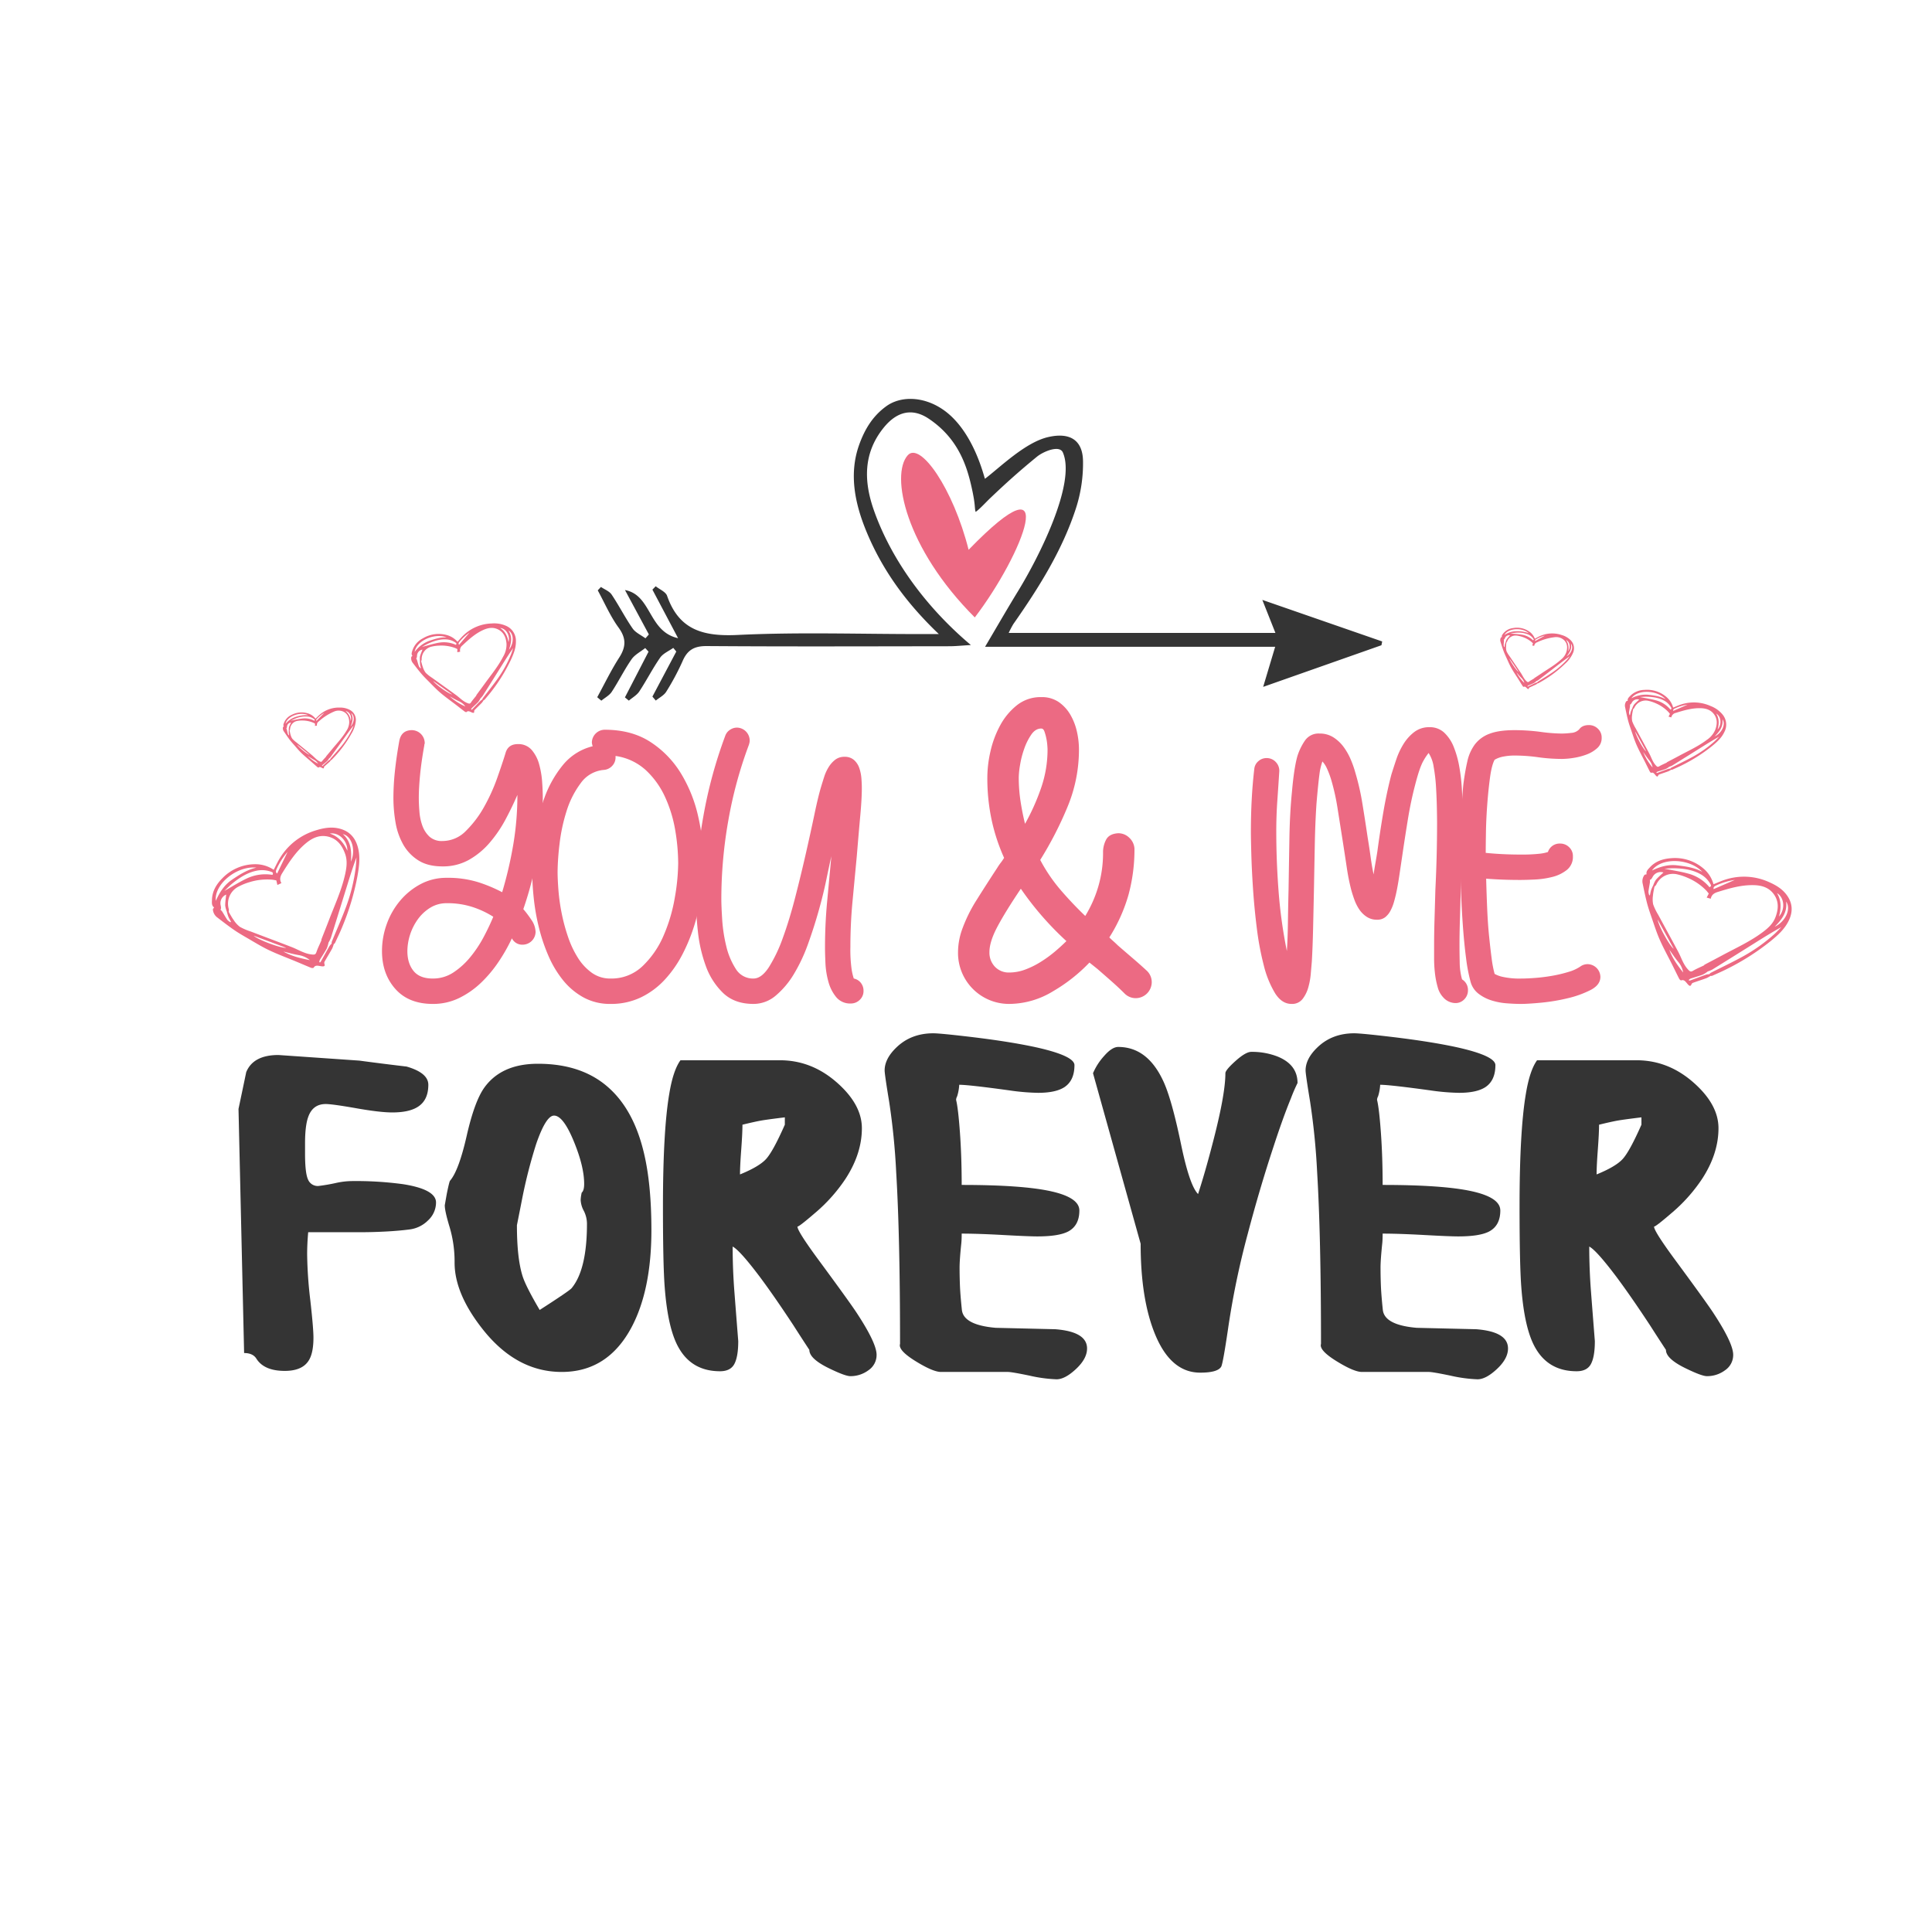 <svg xmlns="http://www.w3.org/2000/svg" viewBox="0 0 1000 1000"><defs><style>.cls-1{fill:#ec6a83;}.cls-2{fill:#343434;}</style></defs><title>Valentines_19</title><g id="Layer_19" data-name="Layer 19"><path class="cls-1" d="M223.999,519.626q-12.483,0-19.381-7.775-6.901-7.771-6.9-19.602a40.951,40.951,0,0,1,2.409-13.798,39.237,39.237,0,0,1,6.9-12.156,35.7,35.7,0,0,1,10.623-8.651A28.277,28.277,0,0,1,231.227,454.36a52.405,52.405,0,0,1,16.754,2.409,76.642,76.642,0,0,1,11.937,5.037,206.288,206.288,0,0,0,5.804-24.967,154.363,154.363,0,0,0,2.081-25.405q-2.63,6.132-6.133,12.702a66.167,66.167,0,0,1-8.212,12.046,39.995,39.995,0,0,1-10.732,8.87,27.377,27.377,0,0,1-13.689,3.395q-7.669,0-12.593-3.177a23.203,23.203,0,0,1-7.775-8.212,34.968,34.968,0,0,1-3.942-11.389,74.378,74.378,0,0,1-1.096-12.702,131.54,131.54,0,0,1,.766-13.689q.766-7.336,2.299-15.879,1.093-5.472,6.572-5.476a6.738,6.738,0,0,1,6.57,6.57,1.524,1.524,0,0,1-.111.657,1.504,1.504,0,0,0-.109.657q-1.534,8.542-2.19,15.331-.656,6.793-.657,11.828,0,3.285.329,7.227a27.527,27.527,0,0,0,1.533,7.228,14.442,14.442,0,0,0,3.614,5.584,9.435,9.435,0,0,0,6.789,2.301,16.94,16.94,0,0,0,12.156-5.258A55.019,55.019,0,0,0,250.61,417.565a95.633,95.633,0,0,0,6.789-15.003q2.737-7.771,4.271-12.811,1.316-4.601,6.352-4.6a9.023,9.023,0,0,1,7.228,3.066,19.027,19.027,0,0,1,3.832,7.448,46.662,46.662,0,0,1,1.535,9.088q.328,4.714.328,7.994a170.205,170.205,0,0,1-2.629,28.691,181.11,181.11,0,0,1-7.446,29.128,53.365,53.365,0,0,1,4.052,5.367,11.633,11.633,0,0,1,2.299,6.461,6.738,6.738,0,0,1-6.57,6.57,5.974,5.974,0,0,1-5.695-3.286,88.909,88.909,0,0,1-6.9,12.156,65.536,65.536,0,0,1-9.088,10.841,44.819,44.819,0,0,1-11.28,7.885A30.595,30.595,0,0,1,223.999,519.626Zm-13.141-27.377q0,6.355,3.177,10.293,3.17,3.943,9.964,3.943a19.072,19.072,0,0,0,10.732-3.177,39.065,39.065,0,0,0,8.76-7.994,62.612,62.612,0,0,0,6.9-10.403q2.957-5.585,4.928-10.403a47.796,47.796,0,0,0-10.404-4.928,41.837,41.837,0,0,0-13.689-2.081,15.924,15.924,0,0,0-8.651,2.409,22.544,22.544,0,0,0-6.461,6.133,28.884,28.884,0,0,0-5.256,16.206Z"/><path class="cls-1" d="M364.167,446.914a115.868,115.868,0,0,1-1.094,15.221,104.049,104.049,0,0,1-3.504,16.206,91.356,91.356,0,0,1-6.243,15.44,59.493,59.493,0,0,1-9.199,13.251A41.16,41.16,0,0,1,331.753,516.231a35.664,35.664,0,0,1-15.768,3.395,28.414,28.414,0,0,1-14.018-3.395,35.688,35.688,0,0,1-10.623-8.979,54.548,54.548,0,0,1-7.555-12.704,91.842,91.842,0,0,1-4.928-14.783A111.991,111.991,0,0,1,276.234,464.544a135.932,135.932,0,0,1-.766-13.689,132.935,132.935,0,0,1,1.424-18.287,94.859,94.859,0,0,1,4.926-19.711,57.701,57.701,0,0,1,9.527-16.865,28.645,28.645,0,0,1,15.442-9.745,6.843,6.843,0,0,1-.439-1.972,6.738,6.738,0,0,1,6.57-6.57q14.014,0,23.763,6.352a51.057,51.057,0,0,1,15.879,16.425,73.475,73.475,0,0,1,8.87,22.34A110.424,110.424,0,0,1,364.167,446.914Zm-13.141,0a103.884,103.884,0,0,0-1.533-17.193,68.339,68.339,0,0,0-5.256-17.193,43.712,43.712,0,0,0-9.966-13.907,29.332,29.332,0,0,0-15.66-7.337v.657a6.322,6.322,0,0,1-1.751,4.489,6.544,6.544,0,0,1-4.38,2.081,16.338,16.338,0,0,0-11.937,6.898,47.877,47.877,0,0,0-7.337,14.564,90.161,90.161,0,0,0-3.614,17.084,131.762,131.762,0,0,0-.985,14.016q0,3.943.437,9.638A101.349,101.349,0,0,0,290.689,472.538a94.458,94.458,0,0,0,3.284,12.265A50.323,50.323,0,0,0,299.12,495.753a27.433,27.433,0,0,0,7.228,7.775,16.214,16.214,0,0,0,9.638,2.957,23.228,23.228,0,0,0,16.643-6.461A47.767,47.767,0,0,0,343.47,484.255a84.414,84.414,0,0,0,5.804-19.602A108,108,0,0,0,351.027,446.914Z"/><path class="cls-1" d="M360.224,465.31a244.374,244.374,0,0,1,3.832-42.817,236.347,236.347,0,0,1,11.28-41.503,6.115,6.115,0,0,1,2.409-3.177,6.478,6.478,0,0,1,3.723-1.205,6.738,6.738,0,0,1,6.572,6.572,6.22,6.22,0,0,1-.111,1.203,10.981,10.981,0,0,1-.328,1.205,218.325,218.325,0,0,0-10.623,39.094,233.479,233.479,0,0,0-3.614,40.627q0,3.725.439,10.623a79.289,79.289,0,0,0,2.081,13.689,37.662,37.662,0,0,0,4.928,11.826,10.384,10.384,0,0,0,9.197,5.037q4.158,0,7.994-5.913a76.518,76.518,0,0,0,7.228-15.221q3.393-9.308,6.352-20.807,2.957-11.499,5.476-22.558,2.515-11.056,4.489-20.479,1.972-9.413,3.504-14.453.656-2.187,1.533-4.928a22.471,22.471,0,0,1,2.299-5.037,14.393,14.393,0,0,1,3.395-3.834,7.621,7.621,0,0,1,4.817-1.533,7.177,7.177,0,0,1,4.928,1.644,9.702,9.702,0,0,1,2.738,4.16,21.188,21.188,0,0,1,1.094,5.258q.218,2.74.22,5.147,0,5.477-.766,13.907-.771,8.434-1.862,21.573-1.098,11.609-2.19,23.215-1.098,11.612-1.094,23.434A73.128,73.128,0,0,0,440.821,501.885a30.142,30.142,0,0,0,1.096,4.6,6.08,6.08,0,0,1,3.614,2.19,6.409,6.409,0,0,1,1.424,4.162,6.194,6.194,0,0,1-1.972,4.708,6.482,6.482,0,0,1-4.599,1.862,9.303,9.303,0,0,1-7.557-3.286,21.153,21.153,0,0,1-4.051-7.994,42.67,42.67,0,0,1-1.533-9.636q-.223-4.929-.22-8.214,0-11.825,1.096-23.543,1.093-11.715,2.19-23.545-1.098,4.821-2.629,12.265-1.534,7.448-3.942,15.988-2.412,8.542-5.476,17.084a86.488,86.488,0,0,1-7.227,15.44,44.196,44.196,0,0,1-9.418,11.28,17.705,17.705,0,0,1-11.608,4.38q-9.855,0-15.768-5.695a36.62,36.62,0,0,1-8.981-14.126,74.586,74.586,0,0,1-4.051-17.85A162.029,162.029,0,0,1,360.224,465.31Z"/><path class="cls-1" d="M522.427,519.626a26.371,26.371,0,0,1-26.557-26.557,35.734,35.734,0,0,1,1.898-11.381,77.182,77.182,0,0,1,7.723-15.854q5.01-7.989,10.703-16.665a25.694,25.694,0,0,1,1.763-2.575,26.029,26.029,0,0,0,1.761-2.575,97.799,97.799,0,0,1-6.368-19.24,102.896,102.896,0,0,1-2.304-22.491,60.93,60.93,0,0,1,1.626-13.415,52.008,52.008,0,0,1,5.013-13.415,33.746,33.746,0,0,1,8.672-10.432,19.633,19.633,0,0,1,12.601-4.201,15.394,15.394,0,0,1,9.078,2.575,20.657,20.657,0,0,1,5.962,6.503,30.6,30.6,0,0,1,3.387,8.671,42.097,42.097,0,0,1,1.084,9.349,77.09,77.09,0,0,1-5.962,29.81,186.324,186.324,0,0,1-14.091,27.369A84.152,84.152,0,0,0,549.121,460.821q6.096,7.05,12.601,13.279a63.264,63.264,0,0,0,6.774-15.311,61.442,61.442,0,0,0,2.44-17.478,13.93,13.93,0,0,1,1.626-6.776q1.624-2.977,6.233-3.252a8.038,8.038,0,0,1,5.69,2.304,8.385,8.385,0,0,1,2.71,5.554,89.154,89.154,0,0,1-3.116,24.119,84.519,84.519,0,0,1-9.891,21.95q1.079,1.086,2.167,2.032,1.079.954,2.167,2.034,4.065,3.525,7.86,6.774,3.792,3.251,7.316,6.503a8.114,8.114,0,0,1,2.44,5.962,8.335,8.335,0,0,1-8.129,8.129,8.107,8.107,0,0,1-5.962-2.438q-2.987-2.979-6.503-6.097-3.525-3.114-7.588-6.64l-4.065-3.252a85.005,85.005,0,0,1-18.698,14.77A43.852,43.852,0,0,1,522.427,519.626Zm5.962-59.617q-7.862,11.653-12.058,19.51-4.205,7.864-4.201,13.279a10.533,10.533,0,0,0,2.846,7.588,9.816,9.816,0,0,0,7.451,2.981,23.457,23.457,0,0,0,8.131-1.491,43.595,43.595,0,0,0,7.994-3.93,63.718,63.718,0,0,0,7.317-5.284q3.383-2.847,6.096-5.556a158.356,158.356,0,0,1-12.193-12.465A156.268,156.268,0,0,1,528.389,460.009Zm-1.083-57.72a81.649,81.649,0,0,0,.947,12.601q.947,6.096,2.304,11.516a113.562,113.562,0,0,0,8.265-18.427,60.732,60.732,0,0,0,3.387-20.053q0-.538-.135-2.303a28.106,28.106,0,0,0-.541-3.658,26.082,26.082,0,0,0-.949-3.389c-.364-.99-.907-1.49-1.626-1.49q-2.984,0-5.148,3.116a30.648,30.648,0,0,0-3.659,7.317,47.605,47.605,0,0,0-2.167,8.402A43.337,43.337,0,0,0,527.306,402.288Z"/><path class="cls-1" d="M742.292,489.402q0-6.35.219-13.689.215-7.333.439-15.221.435-8.757.657-17.412.215-8.65.219-16.973,0-3.065-.109-8.214-.113-5.142-.439-10.621a87.294,87.294,0,0,0-1.204-10.293,17.924,17.924,0,0,0-2.629-7.227,27.797,27.797,0,0,0-2.629,3.942q-1.969,3.285-4.38,12.704-2.192,8.324-3.723,17.739-1.534,9.42-2.847,18.398-.876,5.912-1.642,11.06-.771,5.149-1.642,9.088c-.295,1.314-.657,2.738-1.096,4.271a22.849,22.849,0,0,1-1.751,4.38,10.577,10.577,0,0,1-2.738,3.395,6.627,6.627,0,0,1-4.271,1.314,9.435,9.435,0,0,1-5.365-1.533,13.646,13.646,0,0,1-3.834-3.834,23.128,23.128,0,0,1-2.518-5.037q-.986-2.735-1.642-5.147a112.144,112.144,0,0,1-2.299-11.608q-.986-6.57-2.081-13.578-1.316-8.322-2.629-16.645a114.147,114.147,0,0,0-3.284-14.894,46.257,46.257,0,0,0-2.41-6.352,12.895,12.895,0,0,0-2.19-3.284,34.605,34.605,0,0,0-1.314,5.037q-.44,3.07-.876,7.337-.44,4.271-.876,9.527-.658,9.855-.876,21.353-.223,11.499-.439,23.326-.22,10.511-.437,20.039-.223,9.528-.657,16.974-.223,2.627-.548,6.352a37.094,37.094,0,0,1-1.314,7.117,17.274,17.274,0,0,1-2.957,5.915,6.801,6.801,0,0,1-5.695,2.518q-5.041,0-8.542-5.585a51.78,51.78,0,0,1-5.804-14.346,148.655,148.655,0,0,1-3.614-19.272q-1.314-10.513-1.97-20.477-.658-9.966-.877-17.959-.22-7.994-.219-11.498,0-8.757.439-16.864.435-8.102,1.313-15.551a5.949,5.949,0,0,1,2.081-4.051,6.26,6.26,0,0,1,4.271-1.644,6.391,6.391,0,0,1,4.819,2.081,6.489,6.489,0,0,1,1.751,5.147q-.44,7.013-.985,14.784-.55,7.776-.548,16.097,0,15.332,1.205,30.991a250.72,250.72,0,0,0,4.271,30.771q.435-6.57.548-14.674.108-8.099.328-17.084.215-13.356.439-26.5.215-13.141,1.313-24.093,1.093-12.483,2.847-18.615a30.328,30.328,0,0,1,3.834-7.885,8.507,8.507,0,0,1,7.555-3.723,13.093,13.093,0,0,1,7.228,1.97,19.908,19.908,0,0,1,5.256,4.928,32.091,32.091,0,0,1,3.723,6.57,52.603,52.603,0,0,1,2.41,6.9,125.601,125.601,0,0,1,3.614,15.879q1.421,8.654,2.738,17.63.871,5.257,1.533,10.075.656,4.821,1.533,8.979.435-3.063.985-6.132.545-3.065.985-5.913,1.316-9.855,3.067-20.15,1.749-10.291,4.16-19.492,1.093-3.5,2.52-7.775a38.048,38.048,0,0,1,3.723-7.994,23.028,23.028,0,0,1,5.585-6.241,12.583,12.583,0,0,1,7.885-2.52,10.848,10.848,0,0,1,7.665,2.847,20.475,20.475,0,0,1,4.928,7.446,50.643,50.643,0,0,1,2.847,10.184,97.036,97.036,0,0,1,1.314,11.061q.328,5.477.328,10.293v7.885q0,8.327-.219,17.082-.22,8.764-.657,17.741-.22,7.669-.439,15.003-.22,7.338-.219,13.468,0,3.728.109,8.76a33.662,33.662,0,0,0,1.205,8.76,6.369,6.369,0,0,1,3.066,5.695,6.502,6.502,0,0,1-1.861,4.6,6.209,6.209,0,0,1-4.71,1.97,8.566,8.566,0,0,1-6.132-2.847,12.23,12.23,0,0,1-2.957-5.365,43.428,43.428,0,0,1-1.424-7.228,66.687,66.687,0,0,1-.439-7.666Z"/><path class="cls-1" d="M755.868,442.314q0-10.729.439-19.82.435-9.085,1.094-16.317.873-6.786,2.081-12.045a22.926,22.926,0,0,1,3.943-8.871,16.803,16.803,0,0,1,7.555-5.474q4.814-1.859,12.922-1.862,3.285,0,6.68.22,3.393.22,6.68.656,3.065.443,6.024.657,2.955.223,5.365.22a41.741,41.741,0,0,0,4.599-.329,6.181,6.181,0,0,0,4.162-1.861q1.529-2.187,5.037-2.19a6.496,6.496,0,0,1,4.599,1.861,6.205,6.205,0,0,1,1.972,4.71,6.903,6.903,0,0,1-2.299,5.365,17.044,17.044,0,0,1-5.476,3.286,33.058,33.058,0,0,1-6.68,1.751,39.164,39.164,0,0,1-5.913.548q-3.07,0-6.243-.219-3.178-.218-6.241-.657-3.07-.438-6.133-.657-3.07-.215-6.132-.22a29.754,29.754,0,0,0-5.804.548,13.45,13.45,0,0,0-4.489,1.642q-1.536,2.85-2.41,9.418-.878,6.573-1.424,14.018-.548,7.448-.657,14.346-.113,6.898-.109,10.403,4.379.44,8.871.657,4.486.22,8.87.219a83.095,83.095,0,0,0,10.184-.437,21.352,21.352,0,0,0,4.271-.877,6.351,6.351,0,0,1,6.352-4.38,6.496,6.496,0,0,1,4.599,1.862,6.204,6.204,0,0,1,1.972,4.708,8.564,8.564,0,0,1-3.177,7.118,19.62,19.62,0,0,1-7.555,3.614,45.611,45.611,0,0,1-8.981,1.314q-4.599.22-7.665.219-8.985,0-17.521-.657.215,8.106.546,15.769.33,7.669.987,14.127.656,6.463,1.314,11.388a57.554,57.554,0,0,0,1.533,7.996,14.592,14.592,0,0,0,4.16,1.533,39.908,39.908,0,0,0,9.638.876q3.063,0,7.337-.329,4.271-.328,8.651-1.094a69.122,69.122,0,0,0,8.322-1.972,21.983,21.983,0,0,0,6.133-2.738,6.399,6.399,0,0,1,3.942-1.313,6.732,6.732,0,0,1,6.57,6.57q0,4.163-5.037,6.789a52.12,52.12,0,0,1-11.826,4.271,97.666,97.666,0,0,1-13.689,2.299q-6.898.658-10.623.657-3.285,0-7.446-.328a34.209,34.209,0,0,1-7.885-1.535,21.559,21.559,0,0,1-6.68-3.503,11.572,11.572,0,0,1-4.052-6.243,86.735,86.735,0,0,1-2.299-12.156q-.986-7.556-1.642-16.645-.658-9.085-.985-18.726Q755.867,450.856,755.868,442.314Z"/><path class="cls-2" d="M225.687,622.412a12.598,12.598,0,0,1-4.079,9.21,16.341,16.341,0,0,1-9.608,4.737q-5.531.714-12.325,1.075-6.798.357-12.961.357H159.524q-.545,5.981-.545,11.601a219.916,219.916,0,0,0,1.632,23.564q1.629,14.503,1.631,19.396,0,8.701-2.901,12.506-3.444,4.716-11.963,4.715-10.697,0-14.683-6.345-1.813-2.896-6.344-2.899l-2.901-126.346q1.994-9.422,3.989-19.033,3.623-8.879,16.676-8.883l41.873,2.901q12.143,1.632,24.473,3.082,11.235,3.261,11.238,9.426,0,7.977-5.437,11.42-4.535,2.901-13.234,2.899-6.348,0-18.67-2.175-12.329-2.175-15.771-2.175-6.707,0-9.062,6.707-1.632,4.533-1.632,13.596v5.439q0,9.97,1.541,13.323a5.426,5.426,0,0,0,5.347,3.353,91.751,91.751,0,0,0,9.426-1.631,40.079,40.079,0,0,1,7.614-.907,181.226,181.226,0,0,1,26.828,1.608Q225.685,615.62,225.687,622.412Z"/><path class="cls-2" d="M337.164,636.704q0,30.995-10.332,50.392-12.328,23.023-36.072,23.021-23.383,0-40.785-21.934-14.682-18.49-14.683-34.623a62.713,62.713,0,0,0-2.537-18.308q-2.539-8.334-2.537-11.419.722-4.168,1.088-6.164,1.267-6.159,1.631-6.525,4.53-5.257,8.61-23.202,4.08-17.947,9.155-25.016,8.879-12.326,27.734-12.327,23.561,0,37.522,13.234,12.143,11.419,17.221,32.447Q337.161,612.594,337.164,636.704ZM303.812,633.441a14.84,14.84,0,0,0-1.632-6.707,13.024,13.024,0,0,1-1.631-5.62,20.107,20.107,0,0,1,.543-3.806q1.267-1.089,1.269-4.532,0-9.063-5.437-22.206-5.44-13.141-10.151-13.142-4.173,0-9.245,14.683a258.995,258.995,0,0,0-7.069,27.372q-1.453,7.434-2.901,14.682,0,17.042,2.901,26.284,1.632,5.259,8.881,17.583,15.227-9.787,16.497-11.238Q303.81,657.189,303.812,633.441Z"/><path class="cls-2" d="M453.72,701.235a9.496,9.496,0,0,1-4.17,7.976,15.473,15.473,0,0,1-9.426,3.082q-2.72,0-11.239-4.17-9.97-4.895-9.969-9.426-4.173-6.343-8.34-12.87-9.787-14.86-17.219-24.833-10.516-13.958-14.14-15.771,0,11.602.907,23.383.905,11.785,1.994,25.559,0,7.979-1.994,11.782-1.996,3.809-7.431,3.808-14.506,0-21.391-12.146-5.621-9.787-7.25-31.359-.91-11.781-.907-41.692,0-39.153,3.263-58.368,1.994-12.143,5.801-17.402h51.481q16.313,0,29.365,11.42,13.05,11.419,13.051,23.745,0,13.234-8.519,26.284a84.353,84.353,0,0,1-16.133,17.945q-7.796,6.71-8.702,6.707,0,2.358,10.513,16.676,15.77,21.391,19.758,27.372Q453.719,695.076,453.72,701.235Zm-47.492-119.092v-3.808q-8.884,1.089-12.055,1.632-3.175.543-9.879,2.175,0,4.349-.634,12.87-.638,8.522-.634,12.87,9.787-3.985,13.413-7.886Q400.064,596.102,406.228,582.142Z"/><path class="cls-2" d="M562.661,697.973q0,5.259-5.709,10.603-5.712,5.345-10.06,5.347a74.721,74.721,0,0,1-14.049-1.903q-9.156-1.903-11.148-1.903h-34.623q-4.173,0-13.234-5.62-9.065-5.616-7.974-8.883,0-55.645-1.994-88.821a358.71,358.71,0,0,0-3.625-36.436q-2.358-14.317-2.356-16.314,0-5.981,5.982-11.782,7.612-7.431,19.214-7.431,3.442,0,18.853,1.812,21.387,2.542,35.166,5.62,19.033,4.352,19.033,9.064,0,7.979-5.256,11.42-4.533,2.901-13.596,2.899a114.347,114.347,0,0,1-14.864-1.269q-21.029-2.896-25.921-2.899a24.669,24.669,0,0,1-1.088,5.982,4.282,4.282,0,0,0-.543,1.812q1.086,4.352,1.993,16.95.905,12.6.907,27.098,31.359,0,46.132,3.263,14.772,3.263,14.775,9.97,0,7.796-5.801,10.875-4.895,2.542-15.952,2.537-4.533,0-17.583-.724-13.053-.722-21.572-.726,0,3.085-.181,4.894-.91,8.701-.907,12.689,0,4.535.181,9.245.179,4.716.998,12.599.815,7.884,17.491,9.334,15.406.367,30.816.726Q562.658,689.272,562.661,697.973Z"/><path class="cls-2" d="M671.602,560.571a85.768,85.768,0,0,0-3.444,7.976q-4.171,10.154-9.064,25.197-7.069,21.389-13.232,44.772a423.398,423.398,0,0,0-10.332,50.03q-2.542,17.223-3.444,18.853-1.815,3.085-10.875,3.08-15.227,0-23.385-19.939-7.434-18.123-7.431-46.767L565.742,555.496a31.646,31.646,0,0,1,5.709-8.883q4.08-4.711,7.342-4.713,14.86,0,23.021,17.04,4.528,9.244,9.607,33.897,4.352,20.846,8.702,25.197,3.623-11.238,7.069-24.473,7.069-26.646,7.069-38.065,0-1.632,5.256-6.345,5.257-4.711,8.157-4.713a36.38,36.38,0,0,1,13.415,2.356Q671.599,550.967,671.602,560.571Z"/><path class="cls-2" d="M780.543,697.973q0,5.259-5.709,10.603-5.712,5.345-10.06,5.347a74.721,74.721,0,0,1-14.049-1.903q-9.156-1.903-11.148-1.903H704.954q-4.173,0-13.234-5.62-9.065-5.616-7.974-8.883,0-55.645-1.994-88.821a358.707,358.707,0,0,0-3.625-36.436q-2.358-14.317-2.356-16.314,0-5.981,5.982-11.782,7.612-7.431,19.214-7.431,3.442,0,18.853,1.812,21.386,2.542,35.166,5.62,19.033,4.352,19.033,9.064,0,7.979-5.256,11.42-4.533,2.901-13.596,2.899a114.347,114.347,0,0,1-14.864-1.269q-21.029-2.896-25.921-2.899a24.67,24.67,0,0,1-1.088,5.982,4.282,4.282,0,0,0-.543,1.812q1.086,4.352,1.993,16.95.905,12.6.907,27.098,31.359,0,46.132,3.263,14.772,3.263,14.775,9.97,0,7.796-5.801,10.875-4.895,2.542-15.952,2.537-4.533,0-17.583-.724-13.053-.722-21.572-.726,0,3.085-.181,4.894-.91,8.701-.907,12.689,0,4.535.181,9.245.179,4.716.998,12.599.815,7.884,17.491,9.334,15.406.367,30.816.726Q780.539,689.272,780.543,697.973Z"/><path class="cls-2" d="M897.096,701.235a9.496,9.496,0,0,1-4.17,7.976,15.473,15.473,0,0,1-9.426,3.082q-2.72,0-11.239-4.17-9.97-4.895-9.969-9.426-4.173-6.343-8.34-12.87-9.787-14.86-17.219-24.833-10.516-13.958-14.14-15.771,0,11.602.907,23.383.905,11.785,1.994,25.559,0,7.979-1.994,11.782-1.996,3.809-7.431,3.808-14.506,0-21.391-12.146-5.621-9.787-7.25-31.359-.91-11.781-.907-41.692,0-39.153,3.263-58.368,1.994-12.143,5.801-17.402h51.481q16.313,0,29.365,11.42,13.05,11.419,13.051,23.745,0,13.234-8.519,26.284a84.353,84.353,0,0,1-16.133,17.945q-7.796,6.71-8.702,6.707,0,2.358,10.513,16.676,15.77,21.391,19.758,27.372Q897.094,695.076,897.096,701.235ZM849.603,582.142v-3.808q-8.884,1.089-12.055,1.632-3.175.543-9.879,2.175,0,4.349-.634,12.87-.638,8.522-.634,12.87,9.787-3.985,13.413-7.886Q843.439,596.102,849.603,582.142Z"/><path class="cls-2" d="M337.689,360.553q6.179-11.658,12.358-23.316l-1.562-1.891c-2.307,1.656-5.265,2.86-6.794,5.057-3.904,5.608-7.012,11.765-10.781,17.476-1.277,1.936-3.58,3.196-5.414,4.764q-1.017-.838-2.035-1.676,6.112-11.833,12.225-23.666-.861-.937-1.721-1.874c-2.401,1.917-5.403,3.418-7.081,5.836-3.735,5.381-6.64,11.332-10.245,16.813-1.246,1.894-3.562,3.083-5.39,4.594q-1.062-.895-2.123-1.79c3.742-6.84,7.132-13.907,11.335-20.452,3.575-5.567,3.778-9.996-.293-15.597-4.295-5.91-7.239-12.803-10.773-19.266q.828-.879,1.655-1.758c1.882,1.292,4.353,2.187,5.536,3.948,3.827,5.695,6.94,11.875,10.84,17.514,1.516,2.193,4.399,3.441,6.66,5.119l1.768-2q-6.182-11.491-12.364-22.982c13.889,2.57,11.958,21.485,27.491,24.917-5.09-9.626-9.19-17.379-13.29-25.133q.852-.873,1.703-1.745c2.023,1.63,5.168,2.87,5.893,4.952,6.244,17.946,19.065,21.097,36.686,20.245,31.209-1.508,62.543-.442,93.825-.452,2.734-.001,5.467,0,10.139,0-16.998-16.211-29.249-33.247-37.41-52.925-6.044-14.575-9.264-30.028-3.756-45.236,2.672-7.378,6.677-14.54,14.043-19.821s18.758-5.081,28.534,1.292c16.406,10.616,21.928,35.292,22.47,36.313,7.886-6.004,20.873-18.863,32.687-21.58s17.839,2.06,18.057,12.21a75.538,75.538,0,0,1-3.576,24.408c-7.096,21.971-19.314,41.367-32.485,60.165a47.379,47.379,0,0,0-2.401,4.587h138.054c-2.163-5.457-4.099-10.34-6.778-17.1,21.78,7.552,41.909,14.532,62.038,21.512q-.192.98-.384,1.959c-19.821,6.978-39.642,13.956-61.216,21.551,2.295-7.666,4.109-13.73,6.209-20.745H509.868c6.35-10.736,11.65-19.967,17.21-29.037,10.323-16.841,30.038-55.446,23.071-71.516-1.791-4.132-10.258-.433-13.411,2.149-9.185,7.523-15.842,13.495-24.469,21.715-1.684,1.605-5.311,5.56-7.276,6.87-.717-2.305.131-3.322-2.44-14.265s-7.335-24.278-21.847-33.982c-8.717-5.83-16.656-3.563-23.297,4.635-10.838,13.379-10.28,28.201-4.962,43.124,9.028,25.334,26.789,49.779,50.077,69.399-5,.293-7.995.619-10.99.622-41.901.05-83.803.209-125.702-.091-6.438-.046-10.009,1.995-12.495,7.726a127.481,127.481,0,0,1-8.485,15.88c-1.179,1.919-3.574,3.091-5.414,4.604Q338.564,361.583,337.689,360.553Z"/><path class="cls-1" d="M501.351,284.568c-7.994-31.711-25.092-56.237-31.544-48.889-8.955,10.199-1.23,47.926,34.745,83.901C529.602,286.803,550.149,234.225,501.351,284.568Z"/><path class="cls-1" d="M262.125,324.016a15.27,15.27,0,0,0-7.681-1.306,21.91,21.91,0,0,0-14.336,5.924c-1.184,1.087-2.204,2.353-3.299,3.537a11.357,11.357,0,0,0-5.747-3.528,15.828,15.828,0,0,0-12.121,1.73,10.972,10.972,0,0,0-5.5,6.369c-.256.872-.696,1.848.036,2.752l-.001-.001c-.205.187-.545.348-.591.568a3.817,3.817,0,0,0,.847,3.163c1.426,1.853,2.848,3.713,4.362,5.495,1.152,1.357,2.415,2.623,3.676,3.882,2.057,2.052,4.05,4.185,6.259,6.061,2.618,2.222,5.44,4.204,8.168,6.298,1.466,1.125,2.909,2.278,4.389,3.384.232.173.767.325.881.21.677-.686,1.344-.411,2.038-.111.345.149.68.33,1.036.445.617.198.982.076.886-.704a1.042,1.042,0,0,1,.293-.738c1.205-1.229,2.455-2.412,3.652-3.649a9.681,9.681,0,0,0,.926-1.334,1.825,1.825,0,0,0,.544-.31c1.279-1.54,2.595-3.054,3.797-4.653a87.309,87.309,0,0,0,9.715-15.807c1.42-3.078,2.72-6.181,2.678-9.675A8.423,8.423,0,0,0,262.125,324.016Zm1.08,8.331c-.566-3.138-1.774-5.646-4.353-7.313C261.925,325.289,264.164,328.928,263.205,332.347Zm-25.455-.05a24.39,24.39,0,0,1,5.309-4.896q-2.715,3.165-5.427,6.326C237.259,333.327,237.304,332.863,237.75,332.297Zm-1.876.377c.512.347.431.672.081,1.095a14.995,14.995,0,0,0-8.726-1.126c-2.895.499-5.718,1.414-8.852,2.218,1.237-.669,2.234-1.29,3.296-1.767,3.135-1.409,6.36-2.451,9.878-2.096A9.285,9.285,0,0,1,235.874,332.674Zm-4.675-2.762c-3.364-.137-6.311.851-9.272,1.88a16.31,16.31,0,0,0-7.299,5.635C215.541,331.596,224.974,327.483,231.199,329.912Zm-6.982,22.567q4.913,3.479,9.826,6.959C232.307,359.194,225.42,354.337,224.216,352.479Zm8.563,7.971c1.66.888,3.278,1.871,4.994,2.633a7.956,7.956,0,0,1,3.096,2.589A29.811,29.811,0,0,1,232.78,360.45ZM242.164,364.001c-2.476-.89-4.167-2.83-6.201-4.311-4.095-2.981-8.231-5.904-12.338-8.868a20.651,20.651,0,0,1-3.24-2.547,9.058,9.058,0,0,1-1.479-2.857c-.394-1.007-.623-2.079-.924-3.123q-.306-.152-.612-.305a17.445,17.445,0,0,0,.053,1.868c.083.642.28,1.27.427,1.904l-.202.148a4.277,4.277,0,0,1-.829-1.053c-.388-1.07-.654-2.184-.995-3.272a4.668,4.668,0,0,0-.405-.77h0a1.84,1.84,0,0,0,.317-.49,5.607,5.607,0,0,0,.115-.925,3.28,3.28,0,0,1,2.815-3.16c-.439,1.175-.972,2.35-1.299,3.58a8.246,8.246,0,0,0,.001,2.17l.612.304a3.684,3.684,0,0,0,.269-.931,6.64,6.64,0,0,1,5.325-6.711,20.19,20.19,0,0,1,3.896-.492,20.551,20.551,0,0,1,7.926,1.183c.489.185.954.433,1.344.612-.02.63-.036,1.13-.052,1.63l1.512-.261a3.089,3.089,0,0,1,1.148-3.255c3.261-3.069,6.573-6.079,10.708-7.964,2.542-1.159,5.176-1.625,7.786-.292,2.946,1.505,4.047,4.183,4.321,7.317a12.164,12.164,0,0,1-1.706,6.701c-2.652,5.198-6.387,9.638-9.763,14.331-1.334,1.855-2.706,3.683-4.053,5.528a1.644,1.644,0,0,0-.156.421c-.904,1.143-1.881,2.237-2.686,3.446C243.308,364.298,242.968,364.29,242.164,364.001Zm22.266-25.105a61.225,61.225,0,0,1-6.62,12.073c-2.518,3.576-5.283,6.98-7.928,10.468a2.306,2.306,0,0,0-.232.645,5.454,5.454,0,0,0-.942.629c-1.428,1.449-2.829,2.924-4.243,4.386a2.714,2.714,0,0,1-.352.264l-.251-.146a2.423,2.423,0,0,1,.349-.699c1.113-1.088,2.294-2.108,3.362-3.237a10.182,10.182,0,0,0,1.131-1.842,10.543,10.543,0,0,0,1.189-1.332q5.137-8.133,10.232-16.293c1.775-2.827,3.562-5.647,5.527-8.417C265.248,336.564,264.897,337.754,264.43,338.896Zm-.996-2.578c1.105-3.331,1.925-6.628-.273-9.966C266.025,327.908,266.124,332.919,263.433,336.319Z"/><path class="cls-1" d="M181.134,367.478a10.547,10.547,0,0,0-5.237-1.239,15.134,15.134,0,0,0-10.144,3.451c-.864.697-1.623,1.525-2.43,2.292a7.845,7.845,0,0,0-3.806-2.685,10.933,10.933,0,0,0-8.432.657,7.579,7.579,0,0,0-4.072,4.147c-.215.59-.562,1.243-.097,1.899l-.001-0c-.15.12-.391.215-.432.366a2.636,2.636,0,0,0,.444,2.218c.901,1.341,1.8,2.685,2.764,3.98.734.986,1.549,1.915,2.363,2.838,1.327,1.505,2.607,3.064,4.047,4.454,1.706,1.648,3.564,3.138,5.352,4.702.961.84,1.905,1.699,2.876,2.527.152.13.514.258.598.184.497-.443.945-.224,1.409.013.231.118.454.258.694.352.416.164.673.096.642-.446a.72.72,0,0,1,.235-.496c.885-.794,1.799-1.554,2.678-2.354a6.686,6.686,0,0,0,.697-.879,1.26,1.26,0,0,0,.388-.189c.95-1.005,1.924-1.991,2.823-3.04a60.307,60.307,0,0,0,7.394-10.467,15.46,15.46,0,0,0,2.273-6.551A5.818,5.818,0,0,0,181.134,367.478Zm.377,5.79a7.039,7.039,0,0,0-2.678-5.233C180.939,368.347,182.322,370.954,181.51,373.269Zm-17.544-1.158a16.847,16.847,0,0,1,3.876-3.141l-4.02,4.121C163.582,372.799,163.633,372.481,163.966,372.111Zm-1.31.177c.338.262.268.482.008.759a10.357,10.357,0,0,0-5.965-1.161c-2.017.216-4.004.722-6.2,1.138.882-.406,1.597-.791,2.35-1.073a13.238,13.238,0,0,1,6.901-1.009A6.413,6.413,0,0,1,162.656,372.288Zm-3.101-2.11a17.008,17.008,0,0,0-6.475.887,11.266,11.266,0,0,0-5.28,3.562C148.688,370.647,155.372,368.229,159.555,370.178Zm-5.809,15.248q3.233,2.615,6.466,5.23C159.027,390.411,154.494,386.759,153.746,385.425Zm5.551,5.872c1.105.685,2.177,1.434,3.326,2.036a5.495,5.495,0,0,1,2.02,1.921A20.591,20.591,0,0,1,159.297,391.298Zm6.312,2.862c-1.667-.723-2.748-2.135-4.084-3.246-2.691-2.235-5.413-4.433-8.113-6.657a14.264,14.264,0,0,1-2.121-1.899,6.256,6.256,0,0,1-.893-2.034c-.227-.712-.337-1.461-.499-2.193q-.204-.119-.409-.237a12.053,12.053,0,0,0-.046,1.29c.029.446.137.888.211,1.331l-.145.093a2.954,2.954,0,0,1-.525-.762c-.22-.755-.355-1.534-.541-2.299a3.225,3.225,0,0,0-.245-.549h0a1.271,1.271,0,0,0,.24-.324,3.872,3.872,0,0,0,.12-.632,2.266,2.266,0,0,1,2.08-2.054c-.354.791-.774,1.577-1.053,2.411a5.696,5.696,0,0,0-.095,1.496l.409.237a2.544,2.544,0,0,0,.227-.63,4.587,4.587,0,0,1,3.967-4.391,13.945,13.945,0,0,1,2.707-.167,14.195,14.195,0,0,1,5.411,1.165c.329.149.638.34.899.481-.042.433-.075.777-.108,1.121l1.054-.113a2.134,2.134,0,0,1,.935-2.193,28.052,28.052,0,0,1,7.733-5.017,5.93,5.93,0,0,1,5.38.142c1.965,1.168,2.605,3.062,2.656,5.234a8.402,8.402,0,0,1-1.472,4.544c-2.058,3.466-4.828,6.362-7.362,9.447-1.002,1.22-2.028,2.419-3.038,3.632a1.136,1.136,0,0,0-.126.283c-.674.748-1.396,1.459-2.003,2.257C166.385,394.415,166.151,394.395,165.609,394.16Zm16.456-16.322a42.29,42.29,0,0,1-5.096,8.03c-1.894,2.354-3.95,4.578-5.927,6.866a1.593,1.593,0,0,0-.188.434,3.767,3.767,0,0,0-.677.392c-1.048.935-2.079,1.891-3.118,2.836a1.877,1.877,0,0,1-.254.167l-.167-.112a1.673,1.673,0,0,1,.272-.466c.815-.701,1.674-1.352,2.46-2.083a7.033,7.033,0,0,0,.861-1.22,7.281,7.281,0,0,0,.878-.866q3.9-5.38,7.772-10.78c1.348-1.87,2.705-3.735,4.181-5.558C182.733,376.266,182.438,377.071,182.066,377.837Zm-.573-1.821c.909-2.247,1.619-4.484.251-6.881C183.65,370.333,183.497,373.792,181.493,376.017Z"/><path class="cls-1" d="M175.052,428.735c-3.973-.84-7.818-.099-11.578,1.061A32.696,32.696,0,0,0,145.07,443.836c-1.291,2.021-2.276,4.238-3.402,6.366a16.948,16.948,0,0,0-9.641-2.884,23.621,23.621,0,0,0-16.818,7.142c-3.124,3.115-5.375,6.734-5.49,11.294-.034,1.355-.295,2.933,1.107,3.955l-.001-0c-.224.349-.653.71-.634,1.046a5.695,5.695,0,0,0,2.434,4.238c2.767,2.126,5.532,4.263,8.397,6.252,2.182,1.515,4.489,2.858,6.791,4.189,3.753,2.17,7.445,4.483,11.351,6.341,4.628,2.201,9.457,3.978,14.194,5.951,2.545,1.06,5.07,2.17,7.627,3.198.401.161,1.231.175,1.351-.035.714-1.249,1.781-1.108,2.896-.942.555.083,1.107.216,1.665.244.965.049,1.445-.267,1.008-1.355a1.555,1.555,0,0,1,.14-1.177c1.266-2.234,2.616-4.42,3.867-6.662a14.449,14.449,0,0,0,.824-2.28c.226-.216.543-.391.665-.655,1.255-2.712,2.572-5.4,3.692-8.167a130.291,130.291,0,0,0,7.949-26.521c.868-4.984,1.553-9.958.152-14.98C183.727,433.129,180.427,429.87,175.052,428.735Zm4.752,11.601c-2.019-4.308-4.723-7.462-9.082-8.878C175.252,430.647,179.876,435.036,179.804,440.336Zm-36.73,9.688a36.398,36.398,0,0,1,5.779-9.097c-1.802,3.737-3.607,7.483-5.402,11.205C142.761,451.697,142.647,451.011,143.074,450.024Zm-2.561,1.263c.872.305.879.804.537,1.548a22.377,22.377,0,0,0-13.016,1.722c-3.983,1.83-7.704,4.232-11.916,6.593,1.527-1.439,2.727-2.717,4.076-3.812,3.982-3.235,8.233-5.974,13.442-6.811A13.855,13.855,0,0,1,140.513,451.287Zm-7.801-2.191c-4.904,1.092-8.776,3.648-12.652,6.267-4.015,2.714-6.44,6.587-8.366,10.926C110.775,457.528,122.802,447.98,132.711,449.096Zm-1.417,35.224q8.42,3.134,16.84,6.268C145.538,490.902,133.743,486.537,131.295,484.319Zm15.406,8.212c2.735.644,5.445,1.441,8.212,1.883a11.873,11.873,0,0,1,5.457,2.547C155.644,496.031,150.969,494.949,146.701,492.531Zm14.896,1.523c-3.912-.334-7.095-2.484-10.597-3.84-7.048-2.729-14.134-5.359-21.194-8.058a30.818,30.818,0,0,1-5.649-2.431,13.517,13.517,0,0,1-3.228-3.553c-.955-1.301-1.695-2.76-2.529-4.15q-.5-.102-1-.204a26.032,26.032,0,0,0,.793,2.673c.366.894.891,1.724,1.346,2.582l-.234.291a6.382,6.382,0,0,1-1.599-1.201c-.969-1.395-1.781-2.898-2.689-4.337a6.965,6.965,0,0,0-.88-.955h0a2.747,2.747,0,0,0,.27-.828,8.366,8.366,0,0,0-.189-1.378,4.895,4.895,0,0,1,2.848-5.637c-.182,1.863-.501,3.762-.5,5.662a12.306,12.306,0,0,0,.834,3.13q.5.102 1.0.204a5.497,5.497,0,0,0,.031-1.446,9.909,9.909,0,0,1,5.106-11.72,30.13,30.13,0,0,1,5.43-2.204,30.668,30.668,0,0,1,11.884-1.333c.776.079,1.541.258,2.173.367.212.916.381,1.643.549,2.37.666-.306,1.332-.612,2.08-.956-1.099-1.934-.567-3.566.407-5.135,3.526-5.676,7.149-11.287,12.39-15.591,3.222-2.646,6.842-4.329,11.117-3.407,4.826,1.041,7.441,4.48,9.037,8.895,1.242,3.435.863,6.816.109,10.319-1.832,8.514-5.515,16.349-8.585,24.411-1.213,3.186-2.49,6.349-3.726,9.527a2.453,2.453,0,0,0-.063.667c-.866,1.995-1.855,3.948-2.552,6C163.361,494.044,162.867,494.163,161.596,494.054Zm22.486-44.743a91.365,91.365,0,0,1-4.918,19.95c-2.261,6.124-4.942,12.092-7.42,18.136a3.442,3.442,0,0,0-.087,1.019,8.14,8.14,0,0,0-1.118,1.269c-1.504,2.637-2.959,5.301-4.437,7.952a4.051,4.051,0,0,1-.406.516l-.418-.115a3.615,3.615,0,0,1,.236-1.142c1.188-1.995,2.5-3.92,3.607-5.957a15.194,15.194,0,0,0,.925-3.09,15.732,15.732,0,0,0,1.204-2.377c2.86-9.133,5.674-18.281,8.51-27.422,1.476-4.758,2.972-9.51,4.744-14.258C184.368,445.633,184.318,447.484,184.082,449.311Zm-2.425-3.335c.316-5.227.234-10.297-4.215-14.267C182.168,432.851,184.233,440.042,181.657,445.976Z"/><path class="cls-1" d="M891.605,369.845a14.832,14.832,0,0,0-6.159-4.398,21.282,21.282,0,0,0-15.04-.902c-1.496.448-2.924,1.122-4.383,1.692a11.032,11.032,0,0,0-3.527-5.52,15.375,15.375,0,0,0-11.326-3.628,10.657,10.657,0,0,0-7.507,3.234c-.593.653-1.392,1.32-1.135,2.42l-0-.001c-.259.077-.624.072-.757.246a3.707,3.707,0,0,0-.601,3.124c.46,2.224.915,4.453,1.482,6.651.432,1.674.998,3.317,1.567,4.951.927,2.665,1.764,5.375,2.9,7.951,1.345,3.052,2.971,5.981,4.467,8.967.804,1.604,1.577,3.225,2.401,4.819.129.25.532.61.681.557.883-.312,1.349.211,1.828.767.238.277.454.577.717.828.455.435.826.483,1.073-.239a1.012,1.012,0,0,1,.57-.521c1.574-.563,3.169-1.067,4.738-1.64a9.405,9.405,0,0,0,1.375-.773,1.772,1.772,0,0,0,.606-.04c1.771-.803,3.563-1.568,5.292-2.456a84.807,84.807,0,0,0,15.192-9.695c2.546-2.088,4.998-4.249,6.443-7.319A8.182,8.182,0,0,0,891.605,369.845Zm-2.589,7.739c.836-2.982.844-5.686-.703-8.237C890.89,370.873,891.304,375.002,889.016,377.584Zm-22.224-10.837a23.691,23.691,0,0,1,6.716-2.028l-7.426,3.227C865.926,367.439,866.162,367.052,866.792,366.747Zm-1.799-.466c.3.521.092.77-.393.992a14.565,14.565,0,0,0-7.148-4.684c-2.741-.791-5.596-1.189-8.676-1.815,1.364-.06,2.499-.18,3.63-.147,3.338.098,6.598.555,9.521,2.357A9.019,9.019,0,0,1,864.993,366.28Zm-2.914-4.396c-2.882-1.546-5.876-1.932-8.9-2.289a15.842,15.842,0,0,0-8.768,1.83C847.681,356.716,857.668,357.122,862.078,361.884Zm-15.671,16.761q2.818,5.124,5.637,10.248C850.63,387.945,846.672,380.78,846.407,378.645Zm4.104,10.597c1.074,1.48,2.071,3.025,3.248,4.419a7.728,7.728,0,0,1,1.608,3.575A28.957,28.957,0,0,1,850.511,389.242Zm6.695,7.083c-1.786-1.828-2.441-4.24-3.591-6.397-2.314-4.341-4.69-8.65-7.022-12.981a20.06,20.06,0,0,1-1.751-3.6,8.798,8.798,0,0,1-.081-3.123c.082-1.047.337-2.081.517-3.121q-.203-.263-.406-.526a16.942,16.942,0,0,0-.745,1.655c-.2.596-.294,1.228-.434,1.845l-.239.044a4.154,4.154,0,0,1-.278-1.272c.115-1.1.354-2.186.518-3.281a4.534,4.534,0,0,0-.028-.845h0a1.788,1.788,0,0,0,.485-.293,5.446,5.446,0,0,0,.493-.759,3.186,3.186,0,0,1,3.8-1.568c-.882.841-1.846,1.642-2.653,2.578a8.01,8.01,0,0,0-.919,1.897l.406.526a3.577,3.577,0,0,0,.63-.7,6.45,6.45,0,0,1,7.499-3.607,19.613,19.613,0,0,1,3.614,1.222,19.962,19.962,0,0,1,6.425,4.394c.349.369.65.783.915,1.105-.285.542-.511.972-.737,1.402l1.432.413a3,3,0,0,1,2.384-2.358c4.151-1.299,8.322-2.525,12.735-2.419,2.713.065,5.213.774,6.928,3.046,1.937,2.565,1.764,5.372.674,8.227a11.815,11.815,0,0,1-4.332,5.133c-4.522,3.418-9.668,5.715-14.608,8.384-1.953,1.055-3.926,2.071-5.886,3.112a1.597,1.597,0,0,0-.315.302c-1.275.615-2.593,1.157-3.809,1.873C858.08,397.07,857.786,396.918,857.206,396.325Zm30.103-12.498a59.47,59.47,0,0,1-10.905,7.744c-3.717,2.058-7.576,3.86-11.367,5.786a2.24,2.24,0,0,0-.476.466,5.298,5.298,0,0,0-1.09.15c-1.862.66-3.712,1.356-5.567,2.034a2.636,2.636,0,0,1-.42.082l-.157-.234a2.353,2.353,0,0,1,.602-.462c1.434-.479,2.899-.87,4.31-1.403a9.89,9.89,0,0,0,1.77-1.13,10.24,10.24,0,0,0,1.604-.66q7.938-4.929,15.851-9.9c2.75-1.718,5.507-3.424,8.399-5.012C889.014,382.135,888.203,383.027,887.31,383.827Zm.222-2.675c2.378-2.442,4.492-4.976,3.987-8.825C893.363,374.9,891.324,379.322,887.532,381.152Z"/><path class="cls-1" d="M924.611,462.998c-2.36-3.099-5.618-4.969-9.077-6.482a31.366,31.366,0,0,0-22.167-1.33c-2.204.66-4.309,1.653-6.46,2.494a16.259,16.259,0,0,0-5.198-8.135,22.66,22.66,0,0,0-16.693-5.347c-4.221.306-8.124,1.525-11.064,4.766-.874.963-2.052,1.945-1.673,3.567l-.001-.001c-.381.113-.92.107-1.116.363a5.464,5.464,0,0,0-.886,4.604c.678,3.278,1.348,6.562,2.184,9.802.636,2.467,1.471,4.888,2.309,7.297,1.367,3.928,2.6,7.921,4.274,11.718,1.983,4.498,4.379,8.815,6.584,13.216,1.185,2.365,2.323,4.753,3.538,7.102.19.368.784.898,1.004.821,1.301-.46,1.988.311,2.694,1.13.351.408.669.85,1.056,1.22.67.641,1.217.711,1.581-.353a1.492,1.492,0,0,1,.839-.768c2.319-.83,4.67-1.573,6.983-2.417a13.859,13.859,0,0,0,2.027-1.14,2.612,2.612,0,0,0,.894-.059c2.61-1.184,5.251-2.311,7.799-3.62a124.99,124.99,0,0,0,22.39-14.288c3.753-3.077,7.366-6.262,9.495-10.787C928.16,471.625,927.804,467.19,924.611,462.998Zm-3.816,11.405c1.232-4.395,1.243-8.38-1.036-12.14C923.558,464.512,924.168,470.598,920.795,474.403Zm-32.754-15.972a34.917,34.917,0,0,1,9.898-2.988c-3.65,1.586-7.308,3.176-10.944,4.756C886.766,459.451,887.113,458.88,888.042,458.431Zm-2.652-.687c.442.768.135,1.135-.58,1.461a21.466,21.466,0,0,0-10.535-6.904c-4.04-1.166-8.248-1.752-12.787-2.675,2.011-.089,3.683-.265,5.349-.216,4.919.144,9.724.818,14.032,3.473A13.292,13.292,0,0,1,885.39,457.743Zm-4.295-6.479c-4.247-2.279-8.661-2.848-13.117-3.373-4.617-.544-8.805.751-12.923,2.697C859.876,443.648,874.595,444.246,881.094,451.264Zm-23.096,24.702q4.154,7.552,8.308,15.103C864.222,489.672,858.388,479.113,857.998,475.967Zm6.048,15.617c1.583,2.181,3.053,4.458,4.786,6.513a11.389,11.389,0,0,1,2.369,5.269C868.351,499.73,865.632,496.015,864.047,491.584Zm9.867,10.438c-2.632-2.694-3.598-6.25-5.293-9.429-3.411-6.398-6.911-12.748-10.349-19.132a29.564,29.564,0,0,1-2.581-5.305,12.966,12.966,0,0,1-.119-4.603c.121-1.543.497-3.067.762-4.599q-.299-.388-.598-.775a24.975,24.975,0,0,0-1.098,2.439c-.294.879-.433,1.81-.639,2.719l-.352.065a6.123,6.123,0,0,1-.409-1.874c.17-1.621.522-3.221.764-4.836a6.682,6.682,0,0,0-.041-1.245h0a2.635,2.635,0,0,0,.715-.432,8.027,8.027,0,0,0,.726-1.119,4.696,4.696,0,0,1,5.601-2.311c-1.3,1.239-2.721,2.42-3.911,3.8a11.806,11.806,0,0,0-1.355,2.796q.299.387.598.775a5.273,5.273,0,0,0,.929-1.031,9.506,9.506,0,0,1,11.052-5.315,28.904,28.904,0,0,1,5.326,1.801,29.419,29.419,0,0,1,9.469,6.476c.514.543.958,1.153,1.349,1.628-.42.799-.753,1.432-1.086,2.066.676.195,1.351.39,2.11.609.413-2.094,1.822-2.946,3.513-3.475,6.118-1.915,12.264-3.722,18.769-3.565,3.998.096,7.683,1.141,10.211,4.489,2.854,3.78,2.599,7.917.993,12.124-1.25,3.274-3.643,5.493-6.385,7.565-6.665,5.037-14.249,8.423-21.53,12.356-2.878,1.555-5.787,3.052-8.675,4.587a2.353,2.353,0,0,0-.464.445c-1.879.907-3.821,1.706-5.613,2.76C875.202,503.121,874.769,502.898,873.914,502.023Zm44.367-18.419a87.647,87.647,0,0,1-16.072,11.413c-5.479,3.033-11.166,5.688-16.752,8.528a3.302,3.302,0,0,0-.701.686,7.809,7.809,0,0,0-1.607.221c-2.744.973-5.47,1.998-8.205,2.997a3.887,3.887,0,0,1-.618.12l-.232-.345a3.468,3.468,0,0,1,.887-.682c2.113-.705,4.272-1.282,6.353-2.068a14.576,14.576,0,0,0,2.608-1.665,15.094,15.094,0,0,0,2.364-.973q11.699-7.265,23.361-14.591c4.053-2.532,8.117-5.047,12.378-7.386C920.792,481.11,919.597,482.424,918.281,483.604Zm.327-3.943c3.504-3.599,6.621-7.334,5.876-13.006C927.202,470.447,924.198,476.964,918.608,479.661Z"/><path class="cls-1" d="M812.974,331.38a10.648,10.648,0,0,0-4.707-2.713,15.279,15.279,0,0,0-10.81.404c-1.038.424-2.011,1.005-3.014,1.515a7.92,7.92,0,0,0-2.905-3.698,11.038,11.038,0,0,0-8.346-1.803,7.651,7.651,0,0,0-5.138,2.834c-.378.508-.903,1.04-.643,1.809l-0-.001c-.179.073-.441.095-.524.229a2.662,2.662,0,0,0-.212,2.274c.484,1.557.964,3.118,1.523,4.649.425,1.166.944,2.3,1.465,3.429.849,1.84,1.635,3.717,2.626,5.479,1.174,2.087,2.54,4.066,3.817,6.096.686,1.09,1.351,2.194,2.051,3.276.11.17.423.398.525.351.609-.285.978.057,1.36.42.19.181.365.381.57.542.355.279.624.287.75-.246a.727.727,0,0,1,.371-.412c1.085-.512,2.19-.983,3.271-1.502a6.75,6.75,0,0,0,.929-.648,1.272,1.272,0,0,0,.43-.071c1.209-.698,2.437-1.369,3.61-2.124a60.886,60.886,0,0,0,10.179-7.987,15.609,15.609,0,0,0,4.093-5.679A5.874,5.874,0,0,0,812.974,331.38Zm-1.31,5.71a7.106,7.106,0,0,0-1.077-5.836C812.535,332.165,813.119,335.086,811.664,337.09Zm-16.635-6.194a17.009,17.009,0,0,1,4.657-1.917l-5.081,2.824C794.458,331.452,794.6,331.159,795.029,330.897Zm-1.318-.208c.251.351.119.544-.212.736a10.457,10.457,0,0,0-5.434-2.848c-2.014-.374-4.082-.459-6.326-.692.971-.138,1.773-.303,2.583-.358a13.365,13.365,0,0,1,6.968,1.02A6.475,6.475,0,0,1,793.71,330.689Zm-2.389-2.938a17.171,17.171,0,0,0-6.519-1.015,11.374,11.374,0,0,0-6.137,1.919C780.674,325.063,787.838,324.656,791.321,327.751ZM781.293,340.82q2.371,3.465,4.742,6.929C784.959,347.17,781.631,342.327,781.293,340.82Zm3.671,7.285c.871.983,1.691,2.017,2.629,2.931a5.548,5.548,0,0,1,1.398,2.443A20.789,20.789,0,0,1,784.964,348.106Zm5.278,4.594c-1.404-1.181-2.04-2.86-3.012-4.321-1.956-2.94-3.954-5.853-5.923-8.786a14.401,14.401,0,0,1-1.502-2.45,6.316,6.316,0,0,1-.276-2.226c-.014-.754.096-1.51.152-2.266q-.163-.174-.327-.347a12.163,12.163,0,0,0-.417,1.234c-.101.44-.124.898-.181,1.348l-.168.048a2.983,2.983,0,0,1-.287-.889c.006-.794.101-1.587.141-2.381a3.255,3.255,0,0,0-.079-.602h0a1.284,1.284,0,0,0,.326-.243,3.909,3.909,0,0,0,.299-.577,2.288,2.288,0,0,1,2.606-1.386c-.571.662-1.205,1.302-1.716,2.027a5.75,5.75,0,0,0-.525,1.42l.327.347a2.569,2.569,0,0,0,.402-.544,4.631,4.631,0,0,1,5.107-3.1,14.079,14.079,0,0,1,2.667.621,14.331,14.331,0,0,1,4.897,2.692c.275.239.519.514.731.726-.166.407-.297.73-.429,1.053l1.052.195a2.154,2.154,0,0,1,1.539-1.851,28.321,28.321,0,0,1,8.931-2.617,5.987,5.987,0,0,1,5.163,1.693c1.563,1.698,1.635,3.715,1.055,5.831a8.483,8.483,0,0,1-2.738,3.97c-2.993,2.758-6.51,4.758-9.853,7.009-1.322.89-2.661,1.754-3.989,2.634a1.146,1.146,0,0,0-.204.237c-.868.529-1.772,1.008-2.591,1.604C790.918,353.171,790.698,353.083,790.242,352.7Zm20.638-11.029a42.695,42.695,0,0,1-7.252,6.294c-2.513,1.73-5.144,3.286-7.718,4.927a1.608,1.608,0,0,0-.308.366,3.803,3.803,0,0,0-.769.183c-1.284.602-2.558,1.227-3.836,1.841a1.894,1.894,0,0,1-.294.088l-.129-.157c.131-.127.241-.303.398-.372.991-.442,2.011-.824,2.982-1.303a7.101,7.101,0,0,0,1.186-.931,7.352,7.352,0,0,0,1.1-.584q5.328-4.076,10.636-8.179c1.845-1.419,3.696-2.831,5.652-4.167C811.98,340.343,811.463,341.036,810.88,341.67Zm-.028-1.927c1.529-1.911,2.863-3.869,2.233-6.584C814.583,334.869,813.435,338.171,810.852,339.743Z"/></g></svg>